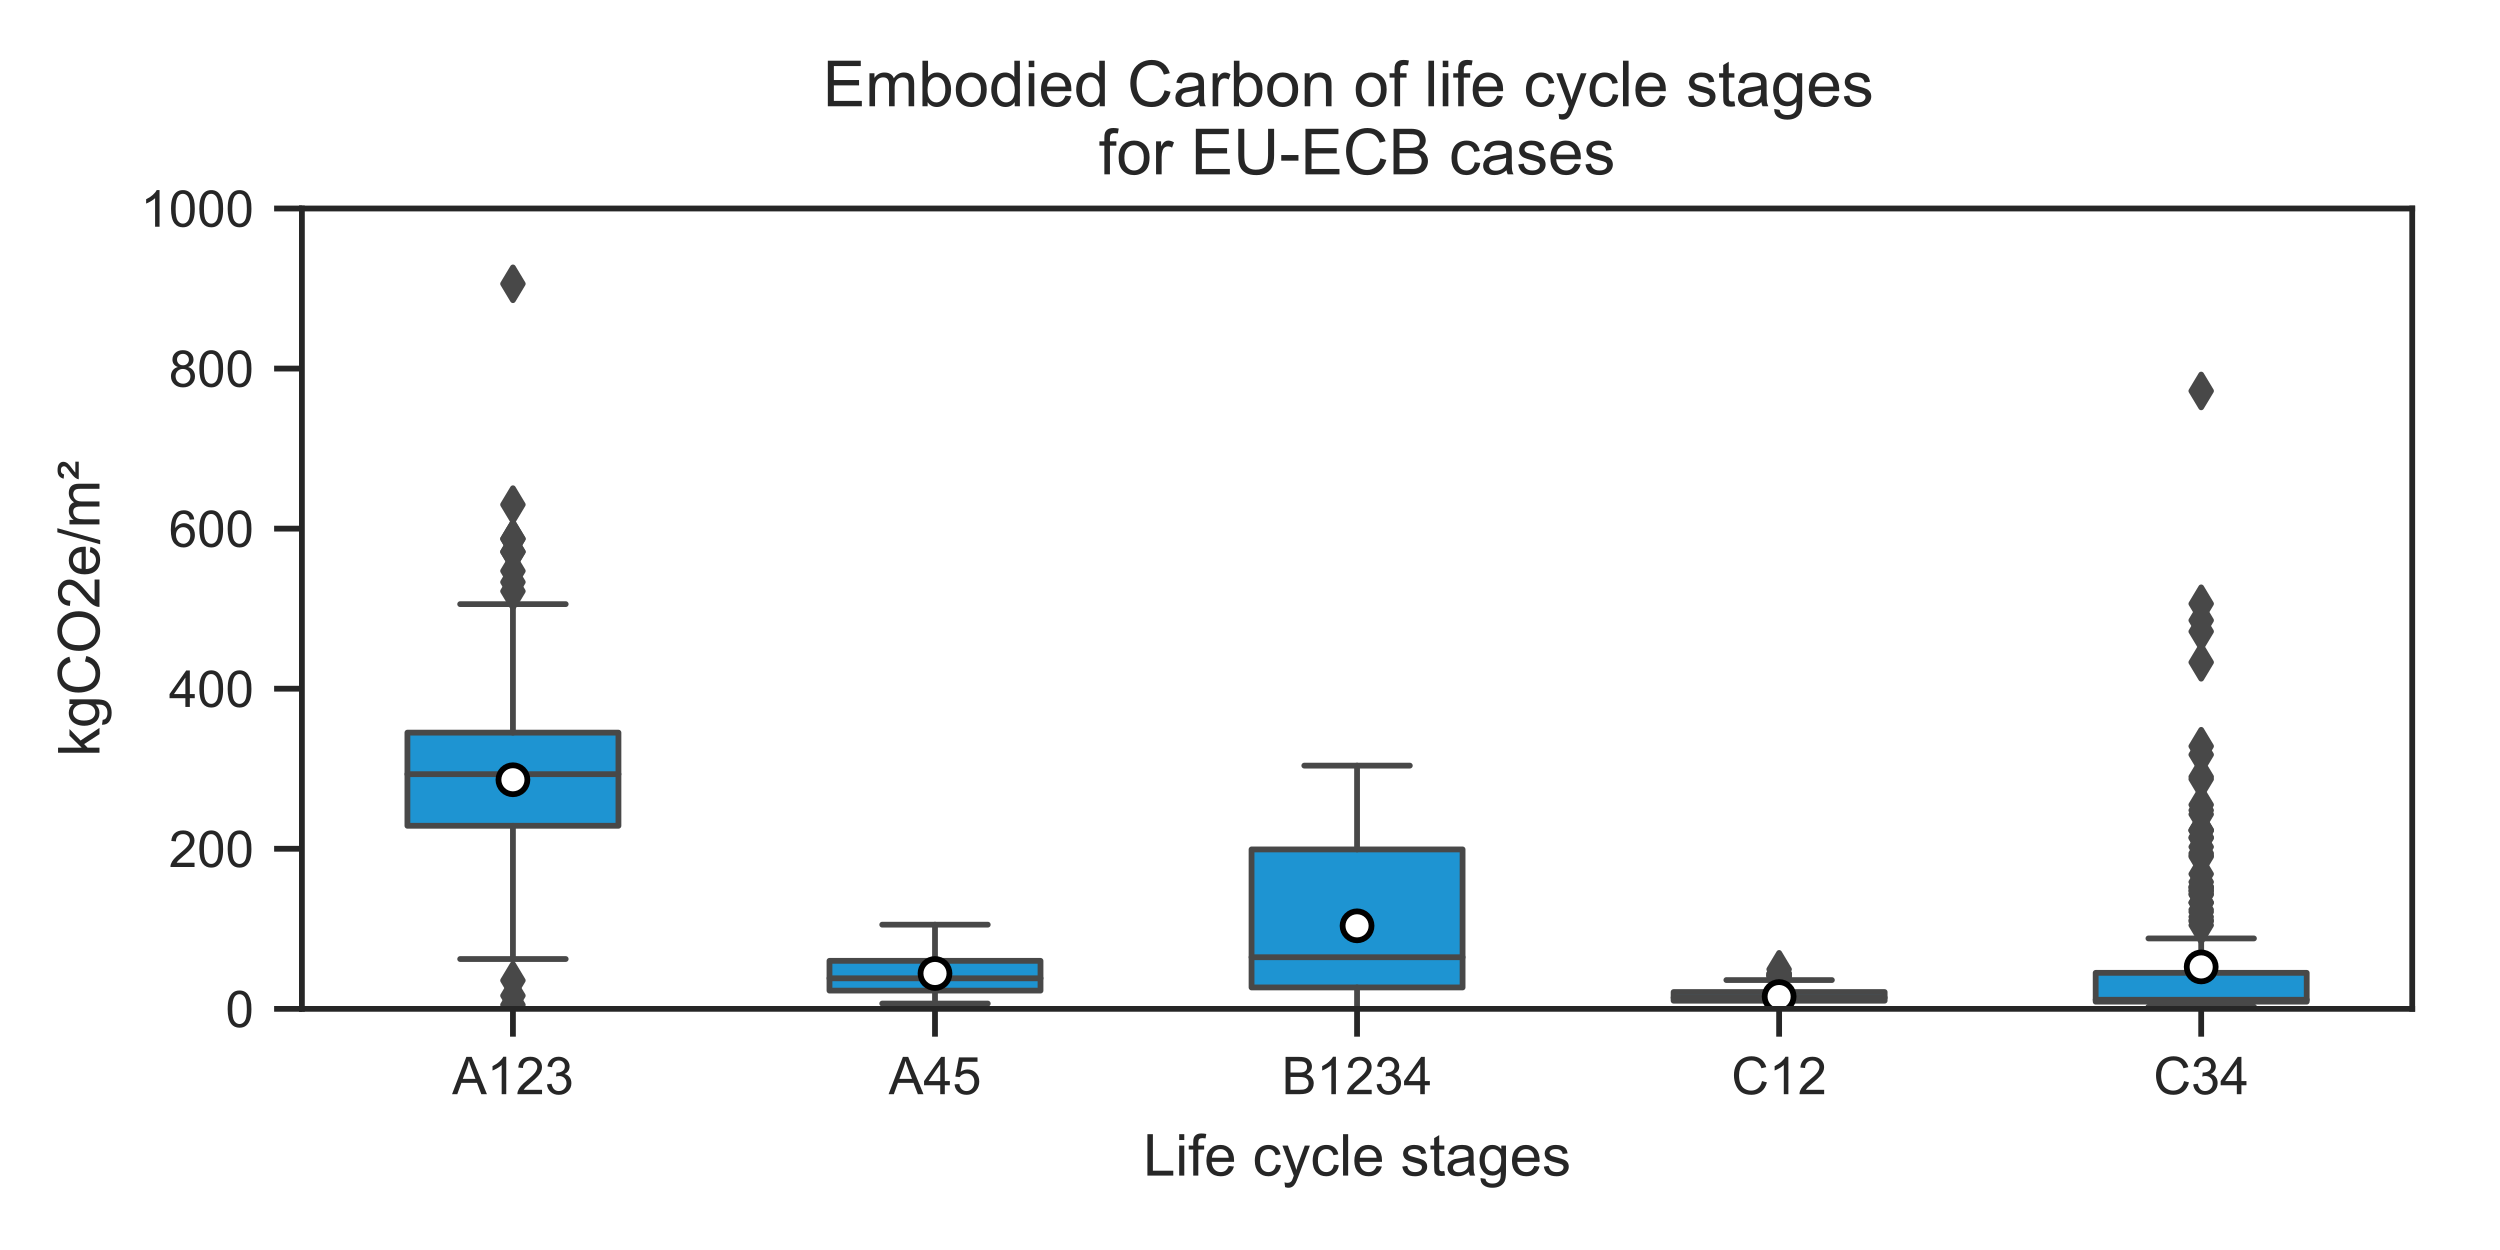 <?xml version="1.0" encoding="utf-8" standalone="no"?>
<!DOCTYPE svg PUBLIC "-//W3C//DTD SVG 1.1//EN"
  "http://www.w3.org/Graphics/SVG/1.1/DTD/svg11.dtd">
<!-- Created with matplotlib (http://matplotlib.org/) -->
<svg height="216pt" version="1.1" viewBox="0 0 432 216" width="432pt" xmlns="http://www.w3.org/2000/svg" xmlns:xlink="http://www.w3.org/1999/xlink">
 <defs>
  <style type="text/css">
*{stroke-linecap:butt;stroke-linejoin:round;}
  </style>
 </defs>
 <g id="figure_1">
  <g id="patch_1">
   <path d="M 0 216 
L 432 216 
L 432 0 
L 0 0 
z
" style="fill:#ffffff;"/>
  </g>
  <g id="axes_1">
   <g id="patch_2">
    <path d="M 52.168 174.332 
L 416.832 174.332 
L 416.832 36.024 
L 52.168 36.024 
z
" style="fill:#ffffff;"/>
   </g>
   <g id="matplotlib.axis_1">
    <g id="xtick_1">
     <g id="line2d_1">
      <defs>
       <path d="M 0 0 
L 0 4.8 
" id="m4df739c1d9" style="stroke:#262626;"/>
      </defs>
      <g>
       <use style="fill:#262626;stroke:#262626;" x="88.634" xlink:href="#m4df739c1d9" y="174.332"/>
      </g>
     </g>
     <g id="text_1">
      <!-- A123 -->
      <defs>
       <path d="M -0.141 0 
L 27.344 71.578 
L 37.547 71.578 
L 66.844 0 
L 56.062 0 
L 47.703 21.688 
L 17.781 21.688 
L 9.906 0 
z
M 20.516 29.391 
L 44.781 29.391 
L 37.312 49.219 
Q 33.891 58.25 32.234 64.062 
Q 30.859 57.172 28.375 50.391 
z
" id="ArialMT-41"/>
       <path d="M 37.25 0 
L 28.469 0 
L 28.469 56 
Q 25.297 52.984 20.141 49.953 
Q 14.984 46.922 10.891 45.406 
L 10.891 53.906 
Q 18.266 57.375 23.781 62.297 
Q 29.297 67.234 31.594 71.875 
L 37.25 71.875 
z
" id="ArialMT-31"/>
       <path d="M 50.344 8.453 
L 50.344 0 
L 3.031 0 
Q 2.938 3.172 4.047 6.109 
Q 5.859 10.938 9.828 15.625 
Q 13.812 20.312 21.344 26.469 
Q 33.016 36.031 37.109 41.625 
Q 41.219 47.219 41.219 52.203 
Q 41.219 57.422 37.469 61 
Q 33.734 64.594 27.734 64.594 
Q 21.391 64.594 17.578 60.781 
Q 13.766 56.984 13.719 50.25 
L 4.688 51.172 
Q 5.609 61.281 11.656 66.578 
Q 17.719 71.875 27.938 71.875 
Q 38.234 71.875 44.234 66.156 
Q 50.25 60.453 50.25 52 
Q 50.25 47.703 48.484 43.547 
Q 46.734 39.406 42.656 34.812 
Q 38.578 30.219 29.109 22.219 
Q 21.188 15.578 18.938 13.203 
Q 16.703 10.844 15.234 8.453 
z
" id="ArialMT-32"/>
       <path d="M 4.203 18.891 
L 12.984 20.062 
Q 14.5 12.594 18.141 9.297 
Q 21.781 6 27 6 
Q 33.203 6 37.469 10.297 
Q 41.75 14.594 41.75 20.953 
Q 41.75 27 37.797 30.922 
Q 33.844 34.859 27.734 34.859 
Q 25.25 34.859 21.531 33.891 
L 22.516 41.609 
Q 23.391 41.5 23.922 41.5 
Q 29.547 41.5 34.031 44.422 
Q 38.531 47.359 38.531 53.469 
Q 38.531 58.297 35.25 61.469 
Q 31.984 64.656 26.812 64.656 
Q 21.688 64.656 18.266 61.422 
Q 14.844 58.203 13.875 51.766 
L 5.078 53.328 
Q 6.688 62.156 12.391 67.016 
Q 18.109 71.875 26.609 71.875 
Q 32.469 71.875 37.391 69.359 
Q 42.328 66.844 44.938 62.5 
Q 47.562 58.156 47.562 53.266 
Q 47.562 48.641 45.062 44.828 
Q 42.578 41.016 37.703 38.766 
Q 44.047 37.312 47.562 32.688 
Q 51.078 28.078 51.078 21.141 
Q 51.078 11.766 44.234 5.25 
Q 37.406 -1.266 26.953 -1.266 
Q 17.531 -1.266 11.297 4.344 
Q 5.078 9.969 4.203 18.891 
z
" id="ArialMT-33"/>
      </defs>
      <g style="fill:#262626;" transform="translate(78.125 189.074)scale(0.09 -0.09)">
       <use xlink:href="#ArialMT-41"/>
       <use x="66.699" xlink:href="#ArialMT-31"/>
       <use x="122.314" xlink:href="#ArialMT-32"/>
       <use x="177.93" xlink:href="#ArialMT-33"/>
      </g>
     </g>
    </g>
    <g id="xtick_2">
     <g id="line2d_2">
      <g>
       <use style="fill:#262626;stroke:#262626;" x="161.567" xlink:href="#m4df739c1d9" y="174.332"/>
      </g>
     </g>
     <g id="text_2">
      <!-- A45 -->
      <defs>
       <path d="M 32.328 0 
L 32.328 17.141 
L 1.266 17.141 
L 1.266 25.203 
L 33.938 71.578 
L 41.109 71.578 
L 41.109 25.203 
L 50.781 25.203 
L 50.781 17.141 
L 41.109 17.141 
L 41.109 0 
z
M 32.328 25.203 
L 32.328 57.469 
L 9.906 25.203 
z
" id="ArialMT-34"/>
       <path d="M 4.156 18.75 
L 13.375 19.531 
Q 14.406 12.797 18.141 9.391 
Q 21.875 6 27.156 6 
Q 33.5 6 37.891 10.781 
Q 42.281 15.578 42.281 23.484 
Q 42.281 31 38.062 35.344 
Q 33.844 39.703 27 39.703 
Q 22.75 39.703 19.328 37.766 
Q 15.922 35.844 13.969 32.766 
L 5.719 33.844 
L 12.641 70.609 
L 48.25 70.609 
L 48.25 62.203 
L 19.672 62.203 
L 15.828 42.969 
Q 22.266 47.469 29.344 47.469 
Q 38.719 47.469 45.156 40.969 
Q 51.609 34.469 51.609 24.266 
Q 51.609 14.547 45.953 7.469 
Q 39.062 -1.219 27.156 -1.219 
Q 17.391 -1.219 11.203 4.25 
Q 5.031 9.719 4.156 18.75 
z
" id="ArialMT-35"/>
      </defs>
      <g style="fill:#262626;" transform="translate(153.561 189.074)scale(0.09 -0.09)">
       <use xlink:href="#ArialMT-41"/>
       <use x="66.699" xlink:href="#ArialMT-34"/>
       <use x="122.314" xlink:href="#ArialMT-35"/>
      </g>
     </g>
    </g>
    <g id="xtick_3">
     <g id="line2d_3">
      <g>
       <use style="fill:#262626;stroke:#262626;" x="234.5" xlink:href="#m4df739c1d9" y="174.332"/>
      </g>
     </g>
     <g id="text_3">
      <!-- B1234 -->
      <defs>
       <path d="M 7.328 0 
L 7.328 71.578 
L 34.188 71.578 
Q 42.391 71.578 47.344 69.406 
Q 52.297 67.234 55.094 62.719 
Q 57.906 58.203 57.906 53.266 
Q 57.906 48.688 55.422 44.625 
Q 52.938 40.578 47.906 38.094 
Q 54.391 36.188 57.875 31.594 
Q 61.375 27 61.375 20.75 
Q 61.375 15.719 59.25 11.391 
Q 57.125 7.078 54 4.734 
Q 50.875 2.391 46.156 1.188 
Q 41.453 0 34.625 0 
z
M 16.797 41.5 
L 32.281 41.5 
Q 38.578 41.5 41.312 42.328 
Q 44.922 43.406 46.75 45.891 
Q 48.578 48.391 48.578 52.156 
Q 48.578 55.719 46.875 58.422 
Q 45.172 61.141 41.984 62.141 
Q 38.812 63.141 31.109 63.141 
L 16.797 63.141 
z
M 16.797 8.453 
L 34.625 8.453 
Q 39.203 8.453 41.062 8.797 
Q 44.344 9.375 46.531 10.734 
Q 48.734 12.109 50.141 14.719 
Q 51.562 17.328 51.562 20.75 
Q 51.562 24.75 49.516 27.703 
Q 47.469 30.672 43.828 31.859 
Q 40.188 33.062 33.344 33.062 
L 16.797 33.062 
z
" id="ArialMT-42"/>
      </defs>
      <g style="fill:#262626;" transform="translate(221.489 189.074)scale(0.09 -0.09)">
       <use xlink:href="#ArialMT-42"/>
       <use x="66.699" xlink:href="#ArialMT-31"/>
       <use x="122.314" xlink:href="#ArialMT-32"/>
       <use x="177.93" xlink:href="#ArialMT-33"/>
       <use x="233.545" xlink:href="#ArialMT-34"/>
      </g>
     </g>
    </g>
    <g id="xtick_4">
     <g id="line2d_4">
      <g>
       <use style="fill:#262626;stroke:#262626;" x="307.433" xlink:href="#m4df739c1d9" y="174.332"/>
      </g>
     </g>
     <g id="text_4">
      <!-- C12 -->
      <defs>
       <path d="M 58.797 25.094 
L 68.266 22.703 
Q 65.281 11.031 57.547 4.906 
Q 49.812 -1.219 38.625 -1.219 
Q 27.047 -1.219 19.797 3.484 
Q 12.547 8.203 8.766 17.141 
Q 4.984 26.078 4.984 36.328 
Q 4.984 47.516 9.25 55.828 
Q 13.531 64.156 21.406 68.469 
Q 29.297 72.797 38.766 72.797 
Q 49.516 72.797 56.828 67.328 
Q 64.156 61.859 67.047 51.953 
L 57.719 49.75 
Q 55.219 57.562 50.484 61.125 
Q 45.75 64.703 38.578 64.703 
Q 30.328 64.703 24.781 60.734 
Q 19.234 56.781 16.984 50.109 
Q 14.75 43.453 14.75 36.375 
Q 14.75 27.25 17.406 20.438 
Q 20.062 13.625 25.672 10.25 
Q 31.297 6.891 37.844 6.891 
Q 45.797 6.891 51.312 11.469 
Q 56.844 16.062 58.797 25.094 
z
" id="ArialMT-43"/>
      </defs>
      <g style="fill:#262626;" transform="translate(299.178 189.074)scale(0.09 -0.09)">
       <use xlink:href="#ArialMT-43"/>
       <use x="72.217" xlink:href="#ArialMT-31"/>
       <use x="127.832" xlink:href="#ArialMT-32"/>
      </g>
     </g>
    </g>
    <g id="xtick_5">
     <g id="line2d_5">
      <g>
       <use style="fill:#262626;stroke:#262626;" x="380.366" xlink:href="#m4df739c1d9" y="174.332"/>
      </g>
     </g>
     <g id="text_5">
      <!-- C34 -->
      <g style="fill:#262626;" transform="translate(372.111 189.074)scale(0.09 -0.09)">
       <use xlink:href="#ArialMT-43"/>
       <use x="72.217" xlink:href="#ArialMT-33"/>
       <use x="127.832" xlink:href="#ArialMT-34"/>
      </g>
     </g>
    </g>
    <g id="text_6">
     <!-- Life cycle stages -->
     <defs>
      <path d="M 7.328 0 
L 7.328 71.578 
L 16.797 71.578 
L 16.797 8.453 
L 52.047 8.453 
L 52.047 0 
z
" id="ArialMT-4c"/>
      <path d="M 6.641 61.469 
L 6.641 71.578 
L 15.438 71.578 
L 15.438 61.469 
z
M 6.641 0 
L 6.641 51.859 
L 15.438 51.859 
L 15.438 0 
z
" id="ArialMT-69"/>
      <path d="M 8.688 0 
L 8.688 45.016 
L 0.922 45.016 
L 0.922 51.859 
L 8.688 51.859 
L 8.688 57.375 
Q 8.688 62.594 9.625 65.141 
Q 10.891 68.562 14.078 70.672 
Q 17.281 72.797 23.047 72.797 
Q 26.766 72.797 31.25 71.922 
L 29.938 64.266 
Q 27.203 64.75 24.75 64.75 
Q 20.75 64.75 19.094 63.031 
Q 17.438 61.328 17.438 56.641 
L 17.438 51.859 
L 27.547 51.859 
L 27.547 45.016 
L 17.438 45.016 
L 17.438 0 
z
" id="ArialMT-66"/>
      <path d="M 42.094 16.703 
L 51.172 15.578 
Q 49.031 7.625 43.219 3.219 
Q 37.406 -1.172 28.375 -1.172 
Q 17 -1.172 10.328 5.828 
Q 3.656 12.844 3.656 25.484 
Q 3.656 38.578 10.391 45.797 
Q 17.141 53.031 27.875 53.031 
Q 38.281 53.031 44.875 45.953 
Q 51.469 38.875 51.469 26.031 
Q 51.469 25.25 51.422 23.688 
L 12.75 23.688 
Q 13.234 15.141 17.578 10.594 
Q 21.922 6.062 28.422 6.062 
Q 33.25 6.062 36.672 8.594 
Q 40.094 11.141 42.094 16.703 
z
M 13.234 30.906 
L 42.188 30.906 
Q 41.609 37.453 38.875 40.719 
Q 34.672 45.797 27.984 45.797 
Q 21.922 45.797 17.797 41.75 
Q 13.672 37.703 13.234 30.906 
z
" id="ArialMT-65"/>
      <path id="ArialMT-20"/>
      <path d="M 40.438 19 
L 49.078 17.875 
Q 47.656 8.938 41.812 3.875 
Q 35.984 -1.172 27.484 -1.172 
Q 16.844 -1.172 10.375 5.781 
Q 3.906 12.75 3.906 25.734 
Q 3.906 34.125 6.688 40.422 
Q 9.469 46.734 15.156 49.875 
Q 20.844 53.031 27.547 53.031 
Q 35.984 53.031 41.359 48.75 
Q 46.734 44.484 48.25 36.625 
L 39.703 35.297 
Q 38.484 40.531 35.375 43.156 
Q 32.281 45.797 27.875 45.797 
Q 21.234 45.797 17.078 41.031 
Q 12.938 36.281 12.938 25.984 
Q 12.938 15.531 16.938 10.797 
Q 20.953 6.062 27.391 6.062 
Q 32.562 6.062 36.031 9.234 
Q 39.5 12.406 40.438 19 
z
" id="ArialMT-63"/>
      <path d="M 6.203 -19.969 
L 5.219 -11.719 
Q 8.109 -12.5 10.25 -12.5 
Q 13.188 -12.5 14.938 -11.516 
Q 16.703 -10.547 17.828 -8.797 
Q 18.656 -7.469 20.516 -2.25 
Q 20.75 -1.516 21.297 -0.094 
L 1.609 51.859 
L 11.078 51.859 
L 21.875 21.828 
Q 23.969 16.109 25.641 9.812 
Q 27.156 15.875 29.25 21.625 
L 40.328 51.859 
L 49.125 51.859 
L 29.391 -0.875 
Q 26.219 -9.422 24.469 -12.641 
Q 22.125 -17 19.094 -19.016 
Q 16.062 -21.047 11.859 -21.047 
Q 9.328 -21.047 6.203 -19.969 
z
" id="ArialMT-79"/>
      <path d="M 6.391 0 
L 6.391 71.578 
L 15.188 71.578 
L 15.188 0 
z
" id="ArialMT-6c"/>
      <path d="M 3.078 15.484 
L 11.766 16.844 
Q 12.5 11.625 15.844 8.844 
Q 19.188 6.062 25.203 6.062 
Q 31.25 6.062 34.172 8.516 
Q 37.109 10.984 37.109 14.312 
Q 37.109 17.281 34.516 19 
Q 32.719 20.172 25.531 21.969 
Q 15.875 24.422 12.141 26.203 
Q 8.406 27.984 6.469 31.125 
Q 4.547 34.281 4.547 38.094 
Q 4.547 41.547 6.125 44.5 
Q 7.719 47.469 10.453 49.422 
Q 12.5 50.922 16.031 51.969 
Q 19.578 53.031 23.641 53.031 
Q 29.734 53.031 34.344 51.266 
Q 38.969 49.516 41.156 46.5 
Q 43.359 43.5 44.188 38.484 
L 35.594 37.312 
Q 35.016 41.312 32.203 43.547 
Q 29.391 45.797 24.266 45.797 
Q 18.219 45.797 15.625 43.797 
Q 13.031 41.797 13.031 39.109 
Q 13.031 37.406 14.109 36.031 
Q 15.188 34.625 17.484 33.688 
Q 18.797 33.203 25.25 31.453 
Q 34.578 28.953 38.25 27.359 
Q 41.938 25.781 44.031 22.75 
Q 46.141 19.734 46.141 15.234 
Q 46.141 10.844 43.578 6.953 
Q 41.016 3.078 36.172 0.953 
Q 31.344 -1.172 25.25 -1.172 
Q 15.141 -1.172 9.844 3.031 
Q 4.547 7.234 3.078 15.484 
z
" id="ArialMT-73"/>
      <path d="M 25.781 7.859 
L 27.047 0.094 
Q 23.344 -0.688 20.406 -0.688 
Q 15.625 -0.688 12.984 0.828 
Q 10.359 2.344 9.281 4.812 
Q 8.203 7.281 8.203 15.188 
L 8.203 45.016 
L 1.766 45.016 
L 1.766 51.859 
L 8.203 51.859 
L 8.203 64.703 
L 16.938 69.969 
L 16.938 51.859 
L 25.781 51.859 
L 25.781 45.016 
L 16.938 45.016 
L 16.938 14.703 
Q 16.938 10.938 17.406 9.859 
Q 17.875 8.797 18.922 8.156 
Q 19.969 7.516 21.922 7.516 
Q 23.391 7.516 25.781 7.859 
z
" id="ArialMT-74"/>
      <path d="M 40.438 6.391 
Q 35.547 2.25 31.031 0.531 
Q 26.516 -1.172 21.344 -1.172 
Q 12.797 -1.172 8.203 3 
Q 3.609 7.172 3.609 13.672 
Q 3.609 17.484 5.344 20.625 
Q 7.078 23.781 9.891 25.688 
Q 12.703 27.594 16.219 28.562 
Q 18.797 29.25 24.031 29.891 
Q 34.672 31.156 39.703 32.906 
Q 39.75 34.719 39.75 35.203 
Q 39.75 40.578 37.25 42.781 
Q 33.891 45.75 27.25 45.75 
Q 21.047 45.75 18.094 43.578 
Q 15.141 41.406 13.719 35.891 
L 5.125 37.062 
Q 6.297 42.578 8.984 45.969 
Q 11.672 49.359 16.75 51.188 
Q 21.828 53.031 28.516 53.031 
Q 35.156 53.031 39.297 51.469 
Q 43.453 49.906 45.406 47.531 
Q 47.359 45.172 48.141 41.547 
Q 48.578 39.312 48.578 33.453 
L 48.578 21.734 
Q 48.578 9.469 49.141 6.219 
Q 49.703 2.984 51.375 0 
L 42.188 0 
Q 40.828 2.734 40.438 6.391 
z
M 39.703 26.031 
Q 34.906 24.078 25.344 22.703 
Q 19.922 21.922 17.672 20.938 
Q 15.438 19.969 14.203 18.094 
Q 12.984 16.219 12.984 13.922 
Q 12.984 10.406 15.641 8.062 
Q 18.312 5.719 23.438 5.719 
Q 28.516 5.719 32.469 7.938 
Q 36.422 10.156 38.281 14.016 
Q 39.703 17 39.703 22.797 
z
" id="ArialMT-61"/>
      <path d="M 4.984 -4.297 
L 13.531 -5.562 
Q 14.062 -9.516 16.5 -11.328 
Q 19.781 -13.766 25.438 -13.766 
Q 31.547 -13.766 34.859 -11.328 
Q 38.188 -8.891 39.359 -4.5 
Q 40.047 -1.812 39.984 6.781 
Q 34.234 0 25.641 0 
Q 14.938 0 9.078 7.719 
Q 3.219 15.438 3.219 26.219 
Q 3.219 33.641 5.906 39.906 
Q 8.594 46.188 13.688 49.609 
Q 18.797 53.031 25.688 53.031 
Q 34.859 53.031 40.828 45.609 
L 40.828 51.859 
L 48.922 51.859 
L 48.922 7.031 
Q 48.922 -5.078 46.453 -10.125 
Q 44 -15.188 38.641 -18.109 
Q 33.297 -21.047 25.484 -21.047 
Q 16.219 -21.047 10.5 -16.875 
Q 4.781 -12.703 4.984 -4.297 
z
M 12.25 26.859 
Q 12.25 16.656 16.297 11.969 
Q 20.359 7.281 26.469 7.281 
Q 32.516 7.281 36.609 11.938 
Q 40.719 16.609 40.719 26.562 
Q 40.719 36.078 36.5 40.906 
Q 32.281 45.75 26.312 45.75 
Q 20.453 45.75 16.344 40.984 
Q 12.25 36.234 12.25 26.859 
z
" id="ArialMT-67"/>
     </defs>
     <g style="fill:#262626;" transform="translate(197.539 203.142)scale(0.1 -0.1)">
      <use xlink:href="#ArialMT-4c"/>
      <use x="55.615" xlink:href="#ArialMT-69"/>
      <use x="77.832" xlink:href="#ArialMT-66"/>
      <use x="105.615" xlink:href="#ArialMT-65"/>
      <use x="161.23" xlink:href="#ArialMT-20"/>
      <use x="189.014" xlink:href="#ArialMT-63"/>
      <use x="239.014" xlink:href="#ArialMT-79"/>
      <use x="289.014" xlink:href="#ArialMT-63"/>
      <use x="339.014" xlink:href="#ArialMT-6c"/>
      <use x="361.23" xlink:href="#ArialMT-65"/>
      <use x="416.846" xlink:href="#ArialMT-20"/>
      <use x="444.629" xlink:href="#ArialMT-73"/>
      <use x="494.629" xlink:href="#ArialMT-74"/>
      <use x="522.412" xlink:href="#ArialMT-61"/>
      <use x="578.027" xlink:href="#ArialMT-67"/>
      <use x="633.643" xlink:href="#ArialMT-65"/>
      <use x="689.258" xlink:href="#ArialMT-73"/>
     </g>
    </g>
   </g>
   <g id="matplotlib.axis_2">
    <g id="ytick_1">
     <g id="line2d_6">
      <defs>
       <path d="M 0 0 
L -4.8 0 
" id="m52c2266be5" style="stroke:#262626;"/>
      </defs>
      <g>
       <use style="fill:#262626;stroke:#262626;" x="52.168" xlink:href="#m52c2266be5" y="174.332"/>
      </g>
     </g>
     <g id="text_7">
      <!-- 0 -->
      <defs>
       <path d="M 4.156 35.297 
Q 4.156 48 6.766 55.734 
Q 9.375 63.484 14.516 67.672 
Q 19.672 71.875 27.484 71.875 
Q 33.25 71.875 37.594 69.547 
Q 41.938 67.234 44.766 62.859 
Q 47.609 58.5 49.219 52.219 
Q 50.828 45.953 50.828 35.297 
Q 50.828 22.703 48.234 14.969 
Q 45.656 7.234 40.5 3 
Q 35.359 -1.219 27.484 -1.219 
Q 17.141 -1.219 11.234 6.203 
Q 4.156 15.141 4.156 35.297 
z
M 13.188 35.297 
Q 13.188 17.672 17.312 11.828 
Q 21.438 6 27.484 6 
Q 33.547 6 37.672 11.859 
Q 41.797 17.719 41.797 35.297 
Q 41.797 52.984 37.672 58.781 
Q 33.547 64.594 27.391 64.594 
Q 21.344 64.594 17.719 59.469 
Q 13.188 52.938 13.188 35.297 
z
" id="ArialMT-30"/>
      </defs>
      <g style="fill:#262626;" transform="translate(38.974 177.481)scale(0.088 -0.088)">
       <use xlink:href="#ArialMT-30"/>
      </g>
     </g>
    </g>
    <g id="ytick_2">
     <g id="line2d_7">
      <g>
       <use style="fill:#262626;stroke:#262626;" x="52.168" xlink:href="#m52c2266be5" y="146.67"/>
      </g>
     </g>
     <g id="text_8">
      <!-- 200 -->
      <g style="fill:#262626;" transform="translate(29.187 149.82)scale(0.088 -0.088)">
       <use xlink:href="#ArialMT-32"/>
       <use x="55.615" xlink:href="#ArialMT-30"/>
       <use x="111.23" xlink:href="#ArialMT-30"/>
      </g>
     </g>
    </g>
    <g id="ytick_3">
     <g id="line2d_8">
      <g>
       <use style="fill:#262626;stroke:#262626;" x="52.168" xlink:href="#m52c2266be5" y="119.009"/>
      </g>
     </g>
     <g id="text_9">
      <!-- 400 -->
      <g style="fill:#262626;" transform="translate(29.187 122.158)scale(0.088 -0.088)">
       <use xlink:href="#ArialMT-34"/>
       <use x="55.615" xlink:href="#ArialMT-30"/>
       <use x="111.23" xlink:href="#ArialMT-30"/>
      </g>
     </g>
    </g>
    <g id="ytick_4">
     <g id="line2d_9">
      <g>
       <use style="fill:#262626;stroke:#262626;" x="52.168" xlink:href="#m52c2266be5" y="91.347"/>
      </g>
     </g>
     <g id="text_10">
      <!-- 600 -->
      <defs>
       <path d="M 49.75 54.047 
L 41.016 53.375 
Q 39.844 58.547 37.703 60.891 
Q 34.125 64.656 28.906 64.656 
Q 24.703 64.656 21.531 62.312 
Q 17.391 59.281 14.984 53.469 
Q 12.594 47.656 12.5 36.922 
Q 15.672 41.75 20.266 44.094 
Q 24.859 46.438 29.891 46.438 
Q 38.672 46.438 44.844 39.969 
Q 51.031 33.5 51.031 23.25 
Q 51.031 16.5 48.125 10.719 
Q 45.219 4.938 40.141 1.859 
Q 35.062 -1.219 28.609 -1.219 
Q 17.625 -1.219 10.688 6.859 
Q 3.766 14.938 3.766 33.5 
Q 3.766 54.25 11.422 63.672 
Q 18.109 71.875 29.438 71.875 
Q 37.891 71.875 43.281 67.141 
Q 48.688 62.406 49.75 54.047 
z
M 13.875 23.188 
Q 13.875 18.656 15.797 14.5 
Q 17.719 10.359 21.188 8.172 
Q 24.656 6 28.469 6 
Q 34.031 6 38.031 10.484 
Q 42.047 14.984 42.047 22.703 
Q 42.047 30.125 38.078 34.391 
Q 34.125 38.672 28.125 38.672 
Q 22.172 38.672 18.016 34.391 
Q 13.875 30.125 13.875 23.188 
z
" id="ArialMT-36"/>
      </defs>
      <g style="fill:#262626;" transform="translate(29.187 94.497)scale(0.088 -0.088)">
       <use xlink:href="#ArialMT-36"/>
       <use x="55.615" xlink:href="#ArialMT-30"/>
       <use x="111.23" xlink:href="#ArialMT-30"/>
      </g>
     </g>
    </g>
    <g id="ytick_5">
     <g id="line2d_10">
      <g>
       <use style="fill:#262626;stroke:#262626;" x="52.168" xlink:href="#m52c2266be5" y="63.686"/>
      </g>
     </g>
     <g id="text_11">
      <!-- 800 -->
      <defs>
       <path d="M 17.672 38.812 
Q 12.203 40.828 9.562 44.531 
Q 6.938 48.25 6.938 53.422 
Q 6.938 61.234 12.547 66.547 
Q 18.172 71.875 27.484 71.875 
Q 36.859 71.875 42.578 66.422 
Q 48.297 60.984 48.297 53.172 
Q 48.297 48.188 45.672 44.5 
Q 43.062 40.828 37.75 38.812 
Q 44.344 36.672 47.781 31.875 
Q 51.219 27.094 51.219 20.453 
Q 51.219 11.281 44.719 5.031 
Q 38.234 -1.219 27.641 -1.219 
Q 17.047 -1.219 10.547 5.047 
Q 4.047 11.328 4.047 20.703 
Q 4.047 27.688 7.594 32.391 
Q 11.141 37.109 17.672 38.812 
z
M 15.922 53.719 
Q 15.922 48.641 19.188 45.406 
Q 22.469 42.188 27.688 42.188 
Q 32.766 42.188 36.016 45.375 
Q 39.266 48.578 39.266 53.219 
Q 39.266 58.062 35.906 61.359 
Q 32.562 64.656 27.594 64.656 
Q 22.562 64.656 19.234 61.422 
Q 15.922 58.203 15.922 53.719 
z
M 13.094 20.656 
Q 13.094 16.891 14.875 13.375 
Q 16.656 9.859 20.172 7.922 
Q 23.688 6 27.734 6 
Q 34.031 6 38.125 10.047 
Q 42.234 14.109 42.234 20.359 
Q 42.234 26.703 38.016 30.859 
Q 33.797 35.016 27.438 35.016 
Q 21.234 35.016 17.156 30.906 
Q 13.094 26.812 13.094 20.656 
z
" id="ArialMT-38"/>
      </defs>
      <g style="fill:#262626;" transform="translate(29.187 66.835)scale(0.088 -0.088)">
       <use xlink:href="#ArialMT-38"/>
       <use x="55.615" xlink:href="#ArialMT-30"/>
       <use x="111.23" xlink:href="#ArialMT-30"/>
      </g>
     </g>
    </g>
    <g id="ytick_6">
     <g id="line2d_11">
      <g>
       <use style="fill:#262626;stroke:#262626;" x="52.168" xlink:href="#m52c2266be5" y="36.024"/>
      </g>
     </g>
     <g id="text_12">
      <!-- 1000 -->
      <g style="fill:#262626;" transform="translate(24.294 39.174)scale(0.088 -0.088)">
       <use xlink:href="#ArialMT-31"/>
       <use x="55.615" xlink:href="#ArialMT-30"/>
       <use x="111.23" xlink:href="#ArialMT-30"/>
       <use x="166.846" xlink:href="#ArialMT-30"/>
      </g>
     </g>
    </g>
    <g id="text_13">
     <!-- kgCO2e/m² -->
     <defs>
      <path d="M 6.641 0 
L 6.641 71.578 
L 15.438 71.578 
L 15.438 30.766 
L 36.234 51.859 
L 47.609 51.859 
L 27.781 32.625 
L 49.609 0 
L 38.766 0 
L 21.625 26.516 
L 15.438 20.562 
L 15.438 0 
z
" id="ArialMT-6b"/>
      <path d="M 4.828 34.859 
Q 4.828 52.688 14.391 62.766 
Q 23.969 72.859 39.109 72.859 
Q 49.031 72.859 56.984 68.109 
Q 64.938 63.375 69.109 54.906 
Q 73.297 46.438 73.297 35.688 
Q 73.297 24.812 68.891 16.219 
Q 64.5 7.625 56.438 3.203 
Q 48.391 -1.219 39.062 -1.219 
Q 28.953 -1.219 20.984 3.656 
Q 13.031 8.547 8.922 16.984 
Q 4.828 25.438 4.828 34.859 
z
M 14.594 34.719 
Q 14.594 21.781 21.547 14.328 
Q 28.516 6.891 39.016 6.891 
Q 49.703 6.891 56.609 14.406 
Q 63.531 21.922 63.531 35.75 
Q 63.531 44.484 60.578 51 
Q 57.625 57.516 51.922 61.109 
Q 46.234 64.703 39.156 64.703 
Q 29.109 64.703 21.844 57.781 
Q 14.594 50.875 14.594 34.719 
z
" id="ArialMT-4f"/>
      <path d="M 0 -1.219 
L 20.75 72.797 
L 27.781 72.797 
L 7.078 -1.219 
z
" id="ArialMT-2f"/>
      <path d="M 6.594 0 
L 6.594 51.859 
L 14.453 51.859 
L 14.453 44.578 
Q 16.891 48.391 20.938 50.703 
Q 25 53.031 30.172 53.031 
Q 35.938 53.031 39.625 50.641 
Q 43.312 48.25 44.828 43.953 
Q 50.984 53.031 60.844 53.031 
Q 68.562 53.031 72.703 48.75 
Q 76.859 44.484 76.859 35.594 
L 76.859 0 
L 68.109 0 
L 68.109 32.672 
Q 68.109 37.938 67.25 40.25 
Q 66.406 42.578 64.156 43.984 
Q 61.922 45.406 58.891 45.406 
Q 53.422 45.406 49.797 41.766 
Q 46.188 38.141 46.188 30.125 
L 46.188 0 
L 37.406 0 
L 37.406 33.688 
Q 37.406 39.547 35.25 42.469 
Q 33.109 45.406 28.219 45.406 
Q 24.516 45.406 21.359 43.453 
Q 18.219 41.5 16.797 37.734 
Q 15.375 33.984 15.375 26.906 
L 15.375 0 
z
" id="ArialMT-6d"/>
      <path d="M 1.219 35.797 
Q 1.516 38.578 3.516 41.359 
Q 6.594 45.562 13.625 50.656 
Q 20.656 55.766 21.969 57.234 
Q 23.781 59.234 23.781 61.328 
Q 23.781 63.672 22.062 65.188 
Q 20.359 66.703 17.047 66.703 
Q 13.812 66.703 12.219 65.547 
Q 10.641 64.406 9.625 61.141 
L 2.25 61.922 
Q 3.656 67.328 7.141 69.891 
Q 10.641 72.469 17.188 72.469 
Q 24.562 72.469 28 69.578 
Q 31.453 66.703 31.453 62.547 
Q 31.453 58.453 28.562 54.781 
Q 26.375 52.047 18.562 46.438 
Q 14.5 43.453 12.797 41.703 
L 31.641 41.703 
L 31.641 35.797 
z
" id="ArialMT-b2"/>
     </defs>
     <g style="fill:#262626;" transform="translate(17.189 130.738)rotate(-90)scale(0.1 -0.1)">
      <use xlink:href="#ArialMT-6b"/>
      <use x="50" xlink:href="#ArialMT-67"/>
      <use x="105.615" xlink:href="#ArialMT-43"/>
      <use x="177.832" xlink:href="#ArialMT-4f"/>
      <use x="255.615" xlink:href="#ArialMT-32"/>
      <use x="311.23" xlink:href="#ArialMT-65"/>
      <use x="366.846" xlink:href="#ArialMT-2f"/>
      <use x="394.629" xlink:href="#ArialMT-6d"/>
      <use x="477.93" xlink:href="#ArialMT-b2"/>
     </g>
    </g>
   </g>
   <g id="patch_3">
    <path clip-path="url(#pd6eee186f0)" d="M 70.401 142.694 
L 106.868 142.694 
L 106.868 126.6 
L 70.401 126.6 
L 70.401 142.694 
z
" style="fill:#1e94d2;stroke:#484848;stroke-linejoin:miter;"/>
   </g>
   <g id="patch_4">
    <path clip-path="url(#pd6eee186f0)" d="M 143.334 171.176 
L 179.8 171.176 
L 179.8 166.034 
L 143.334 166.034 
L 143.334 171.176 
z
" style="fill:#1e94d2;stroke:#484848;stroke-linejoin:miter;"/>
   </g>
   <g id="patch_5">
    <path clip-path="url(#pd6eee186f0)" d="M 216.267 170.632 
L 252.733 170.632 
L 252.733 146.78 
L 216.267 146.78 
L 216.267 170.632 
z
" style="fill:#1e94d2;stroke:#484848;stroke-linejoin:miter;"/>
   </g>
   <g id="patch_6">
    <path clip-path="url(#pd6eee186f0)" d="M 289.2 172.918 
L 325.666 172.918 
L 325.666 171.428 
L 289.2 171.428 
L 289.2 172.918 
z
" style="fill:#1e94d2;stroke:#484848;stroke-linejoin:miter;"/>
   </g>
   <g id="patch_7">
    <path clip-path="url(#pd6eee186f0)" d="M 362.132 173.087 
L 398.599 173.087 
L 398.599 168.108 
L 362.132 168.108 
L 362.132 173.087 
z
" style="fill:#1e94d2;stroke:#484848;stroke-linejoin:miter;"/>
   </g>
   <g id="line2d_12">
    <path clip-path="url(#pd6eee186f0)" d="M 88.634 142.694 
L 88.634 165.72 
" style="fill:none;stroke:#484848;stroke-linecap:round;"/>
   </g>
   <g id="line2d_13">
    <path clip-path="url(#pd6eee186f0)" d="M 88.634 126.6 
L 88.634 104.394 
" style="fill:none;stroke:#484848;stroke-linecap:round;"/>
   </g>
   <g id="line2d_14">
    <path clip-path="url(#pd6eee186f0)" d="M 79.518 165.72 
L 97.751 165.72 
" style="fill:none;stroke:#484848;stroke-linecap:round;"/>
   </g>
   <g id="line2d_15">
    <path clip-path="url(#pd6eee186f0)" d="M 79.518 104.394 
L 97.751 104.394 
" style="fill:none;stroke:#484848;stroke-linecap:round;"/>
   </g>
   <g id="line2d_16">
    <defs>
     <path d="M 0 2.828 
L 1.697 0 
L 0 -2.828 
L -1.697 0 
z
" id="mb392e5b1bb" style="stroke:#484848;stroke-linejoin:miter;"/>
    </defs>
    <g clip-path="url(#pd6eee186f0)">
     <use style="fill:#484848;stroke:#484848;stroke-linejoin:miter;" x="88.634" xlink:href="#mb392e5b1bb" y="181.247"/>
     <use style="fill:#484848;stroke:#484848;stroke-linejoin:miter;" x="88.634" xlink:href="#mb392e5b1bb" y="204.898"/>
     <use style="fill:#484848;stroke:#484848;stroke-linejoin:miter;" x="88.634" xlink:href="#mb392e5b1bb" y="174.125"/>
     <use style="fill:#484848;stroke:#484848;stroke-linejoin:miter;" x="88.634" xlink:href="#mb392e5b1bb" y="169.422"/>
     <use style="fill:#484848;stroke:#484848;stroke-linejoin:miter;" x="88.634" xlink:href="#mb392e5b1bb" y="172.05"/>
     <use style="fill:#484848;stroke:#484848;stroke-linejoin:miter;" x="88.634" xlink:href="#mb392e5b1bb" y="182.285"/>
     <use style="fill:#484848;stroke:#484848;stroke-linejoin:miter;" x="88.634" xlink:href="#mb392e5b1bb" y="190.929"/>
     <use style="fill:#484848;stroke:#484848;stroke-linejoin:miter;" x="88.634" xlink:href="#mb392e5b1bb" y="195.078"/>
     <use style="fill:#484848;stroke:#484848;stroke-linejoin:miter;" x="88.634" xlink:href="#mb392e5b1bb" y="184.705"/>
     <use style="fill:#484848;stroke:#484848;stroke-linejoin:miter;" x="88.634" xlink:href="#mb392e5b1bb" y="173.64"/>
     <use style="fill:#484848;stroke:#484848;stroke-linejoin:miter;" x="88.634" xlink:href="#mb392e5b1bb" y="181.939"/>
     <use style="fill:#484848;stroke:#484848;stroke-linejoin:miter;" x="88.634" xlink:href="#mb392e5b1bb" y="229.655"/>
     <use style="fill:#484848;stroke:#484848;stroke-linejoin:miter;" x="88.634" xlink:href="#mb392e5b1bb" y="209.6"/>
     <use style="fill:#484848;stroke:#484848;stroke-linejoin:miter;" x="88.634" xlink:href="#mb392e5b1bb" y="100.586"/>
     <use style="fill:#484848;stroke:#484848;stroke-linejoin:miter;" x="88.634" xlink:href="#mb392e5b1bb" y="98.663"/>
     <use style="fill:#484848;stroke:#484848;stroke-linejoin:miter;" x="88.634" xlink:href="#mb392e5b1bb" y="102.164"/>
     <use style="fill:#484848;stroke:#484848;stroke-linejoin:miter;" x="88.634" xlink:href="#mb392e5b1bb" y="95.354"/>
     <use style="fill:#484848;stroke:#484848;stroke-linejoin:miter;" x="88.634" xlink:href="#mb392e5b1bb" y="93.114"/>
     <use style="fill:#484848;stroke:#484848;stroke-linejoin:miter;" x="88.634" xlink:href="#mb392e5b1bb" y="95.354"/>
     <use style="fill:#484848;stroke:#484848;stroke-linejoin:miter;" x="88.634" xlink:href="#mb392e5b1bb" y="93.114"/>
     <use style="fill:#484848;stroke:#484848;stroke-linejoin:miter;" x="88.634" xlink:href="#mb392e5b1bb" y="49.041"/>
     <use style="fill:#484848;stroke:#484848;stroke-linejoin:miter;" x="88.634" xlink:href="#mb392e5b1bb" y="87.198"/>
    </g>
   </g>
   <g id="line2d_17">
    <path clip-path="url(#pd6eee186f0)" d="M 161.567 171.176 
L 161.567 173.415 
" style="fill:none;stroke:#484848;stroke-linecap:round;"/>
   </g>
   <g id="line2d_18">
    <path clip-path="url(#pd6eee186f0)" d="M 161.567 166.034 
L 161.567 159.782 
" style="fill:none;stroke:#484848;stroke-linecap:round;"/>
   </g>
   <g id="line2d_19">
    <path clip-path="url(#pd6eee186f0)" d="M 152.451 173.415 
L 170.684 173.415 
" style="fill:none;stroke:#484848;stroke-linecap:round;"/>
   </g>
   <g id="line2d_20">
    <path clip-path="url(#pd6eee186f0)" d="M 152.451 159.782 
L 170.684 159.782 
" style="fill:none;stroke:#484848;stroke-linecap:round;"/>
   </g>
   <g id="line2d_21"/>
   <g id="line2d_22">
    <path clip-path="url(#pd6eee186f0)" d="M 234.5 170.632 
L 234.5 174.473 
" style="fill:none;stroke:#484848;stroke-linecap:round;"/>
   </g>
   <g id="line2d_23">
    <path clip-path="url(#pd6eee186f0)" d="M 234.5 146.78 
L 234.5 132.299 
" style="fill:none;stroke:#484848;stroke-linecap:round;"/>
   </g>
   <g id="line2d_24">
    <path clip-path="url(#pd6eee186f0)" d="M 225.383 174.473 
L 243.617 174.473 
" style="fill:none;stroke:#484848;stroke-linecap:round;"/>
   </g>
   <g id="line2d_25">
    <path clip-path="url(#pd6eee186f0)" d="M 225.383 132.299 
L 243.617 132.299 
" style="fill:none;stroke:#484848;stroke-linecap:round;"/>
   </g>
   <g id="line2d_26"/>
   <g id="line2d_27">
    <path clip-path="url(#pd6eee186f0)" d="M 307.433 172.918 
L 307.433 174.63 
" style="fill:none;stroke:#484848;stroke-linecap:round;"/>
   </g>
   <g id="line2d_28">
    <path clip-path="url(#pd6eee186f0)" d="M 307.433 171.428 
L 307.433 169.355 
" style="fill:none;stroke:#484848;stroke-linecap:round;"/>
   </g>
   <g id="line2d_29">
    <path clip-path="url(#pd6eee186f0)" d="M 298.316 174.63 
L 316.549 174.63 
" style="fill:none;stroke:#484848;stroke-linecap:round;"/>
   </g>
   <g id="line2d_30">
    <path clip-path="url(#pd6eee186f0)" d="M 298.316 169.355 
L 316.549 169.355 
" style="fill:none;stroke:#484848;stroke-linecap:round;"/>
   </g>
   <g id="line2d_31">
    <g clip-path="url(#pd6eee186f0)">
     <use style="fill:#484848;stroke:#484848;stroke-linejoin:miter;" x="307.433" xlink:href="#mb392e5b1bb" y="175.443"/>
     <use style="fill:#484848;stroke:#484848;stroke-linejoin:miter;" x="307.433" xlink:href="#mb392e5b1bb" y="183.039"/>
     <use style="fill:#484848;stroke:#484848;stroke-linejoin:miter;" x="307.433" xlink:href="#mb392e5b1bb" y="181.198"/>
     <use style="fill:#484848;stroke:#484848;stroke-linejoin:miter;" x="307.433" xlink:href="#mb392e5b1bb" y="168.615"/>
     <use style="fill:#484848;stroke:#484848;stroke-linejoin:miter;" x="307.433" xlink:href="#mb392e5b1bb" y="168.421"/>
     <use style="fill:#484848;stroke:#484848;stroke-linejoin:miter;" x="307.433" xlink:href="#mb392e5b1bb" y="168.161"/>
     <use style="fill:#484848;stroke:#484848;stroke-linejoin:miter;" x="307.433" xlink:href="#mb392e5b1bb" y="168.99"/>
     <use style="fill:#484848;stroke:#484848;stroke-linejoin:miter;" x="307.433" xlink:href="#mb392e5b1bb" y="168.635"/>
     <use style="fill:#484848;stroke:#484848;stroke-linejoin:miter;" x="307.433" xlink:href="#mb392e5b1bb" y="168.271"/>
     <use style="fill:#484848;stroke:#484848;stroke-linejoin:miter;" x="307.433" xlink:href="#mb392e5b1bb" y="168.61"/>
     <use style="fill:#484848;stroke:#484848;stroke-linejoin:miter;" x="307.433" xlink:href="#mb392e5b1bb" y="167.498"/>
    </g>
   </g>
   <g id="line2d_32">
    <path clip-path="url(#pd6eee186f0)" d="M 380.366 173.087 
L 380.366 173.969 
" style="fill:none;stroke:#484848;stroke-linecap:round;"/>
   </g>
   <g id="line2d_33">
    <path clip-path="url(#pd6eee186f0)" d="M 380.366 168.108 
L 380.366 162.161 
" style="fill:none;stroke:#484848;stroke-linecap:round;"/>
   </g>
   <g id="line2d_34">
    <path clip-path="url(#pd6eee186f0)" d="M 371.249 173.969 
L 389.482 173.969 
" style="fill:none;stroke:#484848;stroke-linecap:round;"/>
   </g>
   <g id="line2d_35">
    <path clip-path="url(#pd6eee186f0)" d="M 371.249 162.161 
L 389.482 162.161 
" style="fill:none;stroke:#484848;stroke-linecap:round;"/>
   </g>
   <g id="line2d_36">
    <g clip-path="url(#pd6eee186f0)">
     <use style="fill:#484848;stroke:#484848;stroke-linejoin:miter;" x="380.366" xlink:href="#mb392e5b1bb" y="184.705"/>
     <use style="fill:#484848;stroke:#484848;stroke-linejoin:miter;" x="380.366" xlink:href="#mb392e5b1bb" y="156.006"/>
     <use style="fill:#484848;stroke:#484848;stroke-linejoin:miter;" x="380.366" xlink:href="#mb392e5b1bb" y="134.223"/>
     <use style="fill:#484848;stroke:#484848;stroke-linejoin:miter;" x="380.366" xlink:href="#mb392e5b1bb" y="153.862"/>
     <use style="fill:#484848;stroke:#484848;stroke-linejoin:miter;" x="380.366" xlink:href="#mb392e5b1bb" y="152.41"/>
     <use style="fill:#484848;stroke:#484848;stroke-linejoin:miter;" x="380.366" xlink:href="#mb392e5b1bb" y="159.879"/>
     <use style="fill:#484848;stroke:#484848;stroke-linejoin:miter;" x="380.366" xlink:href="#mb392e5b1bb" y="114.445"/>
     <use style="fill:#484848;stroke:#484848;stroke-linejoin:miter;" x="380.366" xlink:href="#mb392e5b1bb" y="157.597"/>
     <use style="fill:#484848;stroke:#484848;stroke-linejoin:miter;" x="380.366" xlink:href="#mb392e5b1bb" y="157.182"/>
     <use style="fill:#484848;stroke:#484848;stroke-linejoin:miter;" x="380.366" xlink:href="#mb392e5b1bb" y="154.416"/>
     <use style="fill:#484848;stroke:#484848;stroke-linejoin:miter;" x="380.366" xlink:href="#mb392e5b1bb" y="139.064"/>
     <use style="fill:#484848;stroke:#484848;stroke-linejoin:miter;" x="380.366" xlink:href="#mb392e5b1bb" y="158.427"/>
     <use style="fill:#484848;stroke:#484848;stroke-linejoin:miter;" x="380.366" xlink:href="#mb392e5b1bb" y="143.559"/>
     <use style="fill:#484848;stroke:#484848;stroke-linejoin:miter;" x="380.366" xlink:href="#mb392e5b1bb" y="154.001"/>
     <use style="fill:#484848;stroke:#484848;stroke-linejoin:miter;" x="380.366" xlink:href="#mb392e5b1bb" y="158.98"/>
     <use style="fill:#484848;stroke:#484848;stroke-linejoin:miter;" x="380.366" xlink:href="#mb392e5b1bb" y="148.054"/>
     <use style="fill:#484848;stroke:#484848;stroke-linejoin:miter;" x="380.366" xlink:href="#mb392e5b1bb" y="154.623"/>
     <use style="fill:#484848;stroke:#484848;stroke-linejoin:miter;" x="380.366" xlink:href="#mb392e5b1bb" y="144.665"/>
     <use style="fill:#484848;stroke:#484848;stroke-linejoin:miter;" x="380.366" xlink:href="#mb392e5b1bb" y="134.638"/>
     <use style="fill:#484848;stroke:#484848;stroke-linejoin:miter;" x="380.366" xlink:href="#mb392e5b1bb" y="143.489"/>
     <use style="fill:#484848;stroke:#484848;stroke-linejoin:miter;" x="380.366" xlink:href="#mb392e5b1bb" y="151.027"/>
     <use style="fill:#484848;stroke:#484848;stroke-linejoin:miter;" x="380.366" xlink:href="#mb392e5b1bb" y="159.232"/>
     <use style="fill:#484848;stroke:#484848;stroke-linejoin:miter;" x="380.366" xlink:href="#mb392e5b1bb" y="107.196"/>
     <use style="fill:#484848;stroke:#484848;stroke-linejoin:miter;" x="380.366" xlink:href="#mb392e5b1bb" y="109.121"/>
     <use style="fill:#484848;stroke:#484848;stroke-linejoin:miter;" x="380.366" xlink:href="#mb392e5b1bb" y="130.408"/>
     <use style="fill:#484848;stroke:#484848;stroke-linejoin:miter;" x="380.366" xlink:href="#mb392e5b1bb" y="140.71"/>
     <use style="fill:#484848;stroke:#484848;stroke-linejoin:miter;" x="380.366" xlink:href="#mb392e5b1bb" y="153.497"/>
     <use style="fill:#484848;stroke:#484848;stroke-linejoin:miter;" x="380.366" xlink:href="#mb392e5b1bb" y="153.181"/>
     <use style="fill:#484848;stroke:#484848;stroke-linejoin:miter;" x="380.366" xlink:href="#mb392e5b1bb" y="144.836"/>
     <use style="fill:#484848;stroke:#484848;stroke-linejoin:miter;" x="380.366" xlink:href="#mb392e5b1bb" y="140.022"/>
     <use style="fill:#484848;stroke:#484848;stroke-linejoin:miter;" x="380.366" xlink:href="#mb392e5b1bb" y="146.343"/>
     <use style="fill:#484848;stroke:#484848;stroke-linejoin:miter;" x="380.366" xlink:href="#mb392e5b1bb" y="143.396"/>
     <use style="fill:#484848;stroke:#484848;stroke-linejoin:miter;" x="380.366" xlink:href="#mb392e5b1bb" y="147.435"/>
     <use style="fill:#484848;stroke:#484848;stroke-linejoin:miter;" x="380.366" xlink:href="#mb392e5b1bb" y="128.946"/>
     <use style="fill:#484848;stroke:#484848;stroke-linejoin:miter;" x="380.366" xlink:href="#mb392e5b1bb" y="147.792"/>
     <use style="fill:#484848;stroke:#484848;stroke-linejoin:miter;" x="380.366" xlink:href="#mb392e5b1bb" y="155.943"/>
     <use style="fill:#484848;stroke:#484848;stroke-linejoin:miter;" x="380.366" xlink:href="#mb392e5b1bb" y="67.557"/>
     <use style="fill:#484848;stroke:#484848;stroke-linejoin:miter;" x="380.366" xlink:href="#mb392e5b1bb" y="104.327"/>
     <use style="fill:#484848;stroke:#484848;stroke-linejoin:miter;" x="380.366" xlink:href="#mb392e5b1bb" y="153.318"/>
    </g>
   </g>
   <g id="line2d_37">
    <path clip-path="url(#pd6eee186f0)" d="M 70.401 133.773 
L 106.868 133.773 
" style="fill:none;stroke:#484848;stroke-linecap:round;"/>
   </g>
   <g id="line2d_38">
    <path clip-path="url(#pd6eee186f0)" d="M 88.634 134.741 
" style="fill:none;stroke:#55a868;stroke-dasharray:3.7,1.6;stroke-dashoffset:0;"/>
    <defs>
     <path d="M 0 2.5 
C 0.663 2.5 1.299 2.237 1.768 1.768 
C 2.237 1.299 2.5 0.663 2.5 0 
C 2.5 -0.663 2.237 -1.299 1.768 -1.768 
C 1.299 -2.237 0.663 -2.5 0 -2.5 
C -0.663 -2.5 -1.299 -2.237 -1.768 -1.768 
C -2.237 -1.299 -2.5 -0.663 -2.5 0 
C -2.5 0.663 -2.237 1.299 -1.768 1.768 
C -1.299 2.237 -0.663 2.5 0 2.5 
z
" id="m5a45be401c" style="stroke:#000000;"/>
    </defs>
    <g clip-path="url(#pd6eee186f0)">
     <use style="fill:#ffffff;stroke:#000000;" x="88.634" xlink:href="#m5a45be401c" y="134.741"/>
    </g>
   </g>
   <g id="line2d_39">
    <path clip-path="url(#pd6eee186f0)" d="M 143.334 169.046 
L 179.8 169.046 
" style="fill:none;stroke:#484848;stroke-linecap:round;"/>
   </g>
   <g id="line2d_40">
    <path clip-path="url(#pd6eee186f0)" d="M 161.567 168.219 
" style="fill:none;stroke:#55a868;stroke-dasharray:3.7,1.6;stroke-dashoffset:0;"/>
    <g clip-path="url(#pd6eee186f0)">
     <use style="fill:#ffffff;stroke:#000000;" x="161.567" xlink:href="#m5a45be401c" y="168.219"/>
    </g>
   </g>
   <g id="line2d_41">
    <path clip-path="url(#pd6eee186f0)" d="M 216.267 165.411 
L 252.733 165.411 
" style="fill:none;stroke:#484848;stroke-linecap:round;"/>
   </g>
   <g id="line2d_42">
    <path clip-path="url(#pd6eee186f0)" d="M 234.5 159.982 
" style="fill:none;stroke:#55a868;stroke-dasharray:3.7,1.6;stroke-dashoffset:0;"/>
    <g clip-path="url(#pd6eee186f0)">
     <use style="fill:#ffffff;stroke:#000000;" x="234.5" xlink:href="#m5a45be401c" y="159.982"/>
    </g>
   </g>
   <g id="line2d_43">
    <path clip-path="url(#pd6eee186f0)" d="M 289.2 172.396 
L 325.666 172.396 
" style="fill:none;stroke:#484848;stroke-linecap:round;"/>
   </g>
   <g id="line2d_44">
    <path clip-path="url(#pd6eee186f0)" d="M 307.433 172.205 
" style="fill:none;stroke:#55a868;stroke-dasharray:3.7,1.6;stroke-dashoffset:0;"/>
    <g clip-path="url(#pd6eee186f0)">
     <use style="fill:#ffffff;stroke:#000000;" x="307.433" xlink:href="#m5a45be401c" y="172.205"/>
    </g>
   </g>
   <g id="line2d_45">
    <path clip-path="url(#pd6eee186f0)" d="M 362.132 172.757 
L 398.599 172.757 
" style="fill:none;stroke:#484848;stroke-linecap:round;"/>
   </g>
   <g id="line2d_46">
    <path clip-path="url(#pd6eee186f0)" d="M 380.366 167.083 
" style="fill:none;stroke:#55a868;stroke-dasharray:3.7,1.6;stroke-dashoffset:0;"/>
    <g clip-path="url(#pd6eee186f0)">
     <use style="fill:#ffffff;stroke:#000000;" x="380.366" xlink:href="#m5a45be401c" y="167.083"/>
    </g>
   </g>
   <g id="patch_8">
    <path d="M 52.168 174.332 
L 52.168 36.024 
" style="fill:none;stroke:#262626;stroke-linecap:square;stroke-linejoin:miter;"/>
   </g>
   <g id="patch_9">
    <path d="M 416.832 174.332 
L 416.832 36.024 
" style="fill:none;stroke:#262626;stroke-linecap:square;stroke-linejoin:miter;"/>
   </g>
   <g id="patch_10">
    <path d="M 52.168 174.332 
L 416.832 174.332 
" style="fill:none;stroke:#262626;stroke-linecap:square;stroke-linejoin:miter;"/>
   </g>
   <g id="patch_11">
    <path d="M 52.168 36.024 
L 416.832 36.024 
" style="fill:none;stroke:#262626;stroke-linecap:square;stroke-linejoin:miter;"/>
   </g>
   <g id="text_14">
    <!-- Embodied Carbon of life cycle stages  -->
    <defs>
     <path d="M 7.906 0 
L 7.906 71.578 
L 59.672 71.578 
L 59.672 63.141 
L 17.391 63.141 
L 17.391 41.219 
L 56.984 41.219 
L 56.984 32.812 
L 17.391 32.812 
L 17.391 8.453 
L 61.328 8.453 
L 61.328 0 
z
" id="ArialMT-45"/>
     <path d="M 14.703 0 
L 6.547 0 
L 6.547 71.578 
L 15.328 71.578 
L 15.328 46.047 
Q 20.906 53.031 29.547 53.031 
Q 34.328 53.031 38.594 51.094 
Q 42.875 49.172 45.625 45.672 
Q 48.391 42.188 49.953 37.25 
Q 51.516 32.328 51.516 26.703 
Q 51.516 13.375 44.922 6.094 
Q 38.328 -1.172 29.109 -1.172 
Q 19.922 -1.172 14.703 6.5 
z
M 14.594 26.312 
Q 14.594 17 17.141 12.844 
Q 21.297 6.062 28.375 6.062 
Q 34.125 6.062 38.328 11.062 
Q 42.531 16.062 42.531 25.984 
Q 42.531 36.141 38.5 40.969 
Q 34.469 45.797 28.766 45.797 
Q 23 45.797 18.797 40.797 
Q 14.594 35.797 14.594 26.312 
z
" id="ArialMT-62"/>
     <path d="M 3.328 25.922 
Q 3.328 40.328 11.328 47.266 
Q 18.016 53.031 27.641 53.031 
Q 38.328 53.031 45.109 46.016 
Q 51.906 39.016 51.906 26.656 
Q 51.906 16.656 48.906 10.906 
Q 45.906 5.172 40.156 2 
Q 34.422 -1.172 27.641 -1.172 
Q 16.75 -1.172 10.031 5.812 
Q 3.328 12.797 3.328 25.922 
z
M 12.359 25.922 
Q 12.359 15.969 16.703 11.016 
Q 21.047 6.062 27.641 6.062 
Q 34.188 6.062 38.531 11.031 
Q 42.875 16.016 42.875 26.219 
Q 42.875 35.844 38.5 40.797 
Q 34.125 45.75 27.641 45.75 
Q 21.047 45.75 16.703 40.812 
Q 12.359 35.891 12.359 25.922 
z
" id="ArialMT-6f"/>
     <path d="M 40.234 0 
L 40.234 6.547 
Q 35.297 -1.172 25.734 -1.172 
Q 19.531 -1.172 14.328 2.25 
Q 9.125 5.672 6.266 11.797 
Q 3.422 17.922 3.422 25.875 
Q 3.422 33.641 6 39.969 
Q 8.594 46.297 13.766 49.656 
Q 18.953 53.031 25.344 53.031 
Q 30.031 53.031 33.688 51.047 
Q 37.359 49.078 39.656 45.906 
L 39.656 71.578 
L 48.391 71.578 
L 48.391 0 
z
M 12.453 25.875 
Q 12.453 15.922 16.641 10.984 
Q 20.844 6.062 26.562 6.062 
Q 32.328 6.062 36.344 10.766 
Q 40.375 15.484 40.375 25.141 
Q 40.375 35.797 36.266 40.766 
Q 32.172 45.75 26.172 45.75 
Q 20.312 45.75 16.375 40.969 
Q 12.453 36.188 12.453 25.875 
z
" id="ArialMT-64"/>
     <path d="M 6.5 0 
L 6.5 51.859 
L 14.406 51.859 
L 14.406 44 
Q 17.438 49.516 20 51.266 
Q 22.562 53.031 25.641 53.031 
Q 30.078 53.031 34.672 50.203 
L 31.641 42.047 
Q 28.422 43.953 25.203 43.953 
Q 22.312 43.953 20.016 42.219 
Q 17.719 40.484 16.75 37.406 
Q 15.281 32.719 15.281 27.156 
L 15.281 0 
z
" id="ArialMT-72"/>
     <path d="M 6.594 0 
L 6.594 51.859 
L 14.5 51.859 
L 14.5 44.484 
Q 20.219 53.031 31 53.031 
Q 35.688 53.031 39.625 51.344 
Q 43.562 49.656 45.516 46.922 
Q 47.469 44.188 48.25 40.438 
Q 48.734 37.984 48.734 31.891 
L 48.734 0 
L 39.938 0 
L 39.938 31.547 
Q 39.938 36.922 38.906 39.578 
Q 37.891 42.234 35.281 43.812 
Q 32.672 45.406 29.156 45.406 
Q 23.531 45.406 19.453 41.844 
Q 15.375 38.281 15.375 28.328 
L 15.375 0 
z
" id="ArialMT-6e"/>
    </defs>
    <g style="fill:#262626;" transform="translate(142.179 18.363)scale(0.11 -0.11)">
     <use xlink:href="#ArialMT-45"/>
     <use x="66.699" xlink:href="#ArialMT-6d"/>
     <use x="150" xlink:href="#ArialMT-62"/>
     <use x="205.615" xlink:href="#ArialMT-6f"/>
     <use x="261.23" xlink:href="#ArialMT-64"/>
     <use x="316.846" xlink:href="#ArialMT-69"/>
     <use x="339.062" xlink:href="#ArialMT-65"/>
     <use x="394.678" xlink:href="#ArialMT-64"/>
     <use x="450.293" xlink:href="#ArialMT-20"/>
     <use x="478.076" xlink:href="#ArialMT-43"/>
     <use x="550.293" xlink:href="#ArialMT-61"/>
     <use x="605.908" xlink:href="#ArialMT-72"/>
     <use x="639.209" xlink:href="#ArialMT-62"/>
     <use x="694.824" xlink:href="#ArialMT-6f"/>
     <use x="750.439" xlink:href="#ArialMT-6e"/>
     <use x="806.055" xlink:href="#ArialMT-20"/>
     <use x="833.838" xlink:href="#ArialMT-6f"/>
     <use x="889.453" xlink:href="#ArialMT-66"/>
     <use x="917.236" xlink:href="#ArialMT-20"/>
     <use x="945.02" xlink:href="#ArialMT-6c"/>
     <use x="967.236" xlink:href="#ArialMT-69"/>
     <use x="989.453" xlink:href="#ArialMT-66"/>
     <use x="1017.236" xlink:href="#ArialMT-65"/>
     <use x="1072.852" xlink:href="#ArialMT-20"/>
     <use x="1100.635" xlink:href="#ArialMT-63"/>
     <use x="1150.635" xlink:href="#ArialMT-79"/>
     <use x="1200.635" xlink:href="#ArialMT-63"/>
     <use x="1250.635" xlink:href="#ArialMT-6c"/>
     <use x="1272.852" xlink:href="#ArialMT-65"/>
     <use x="1328.467" xlink:href="#ArialMT-20"/>
     <use x="1356.25" xlink:href="#ArialMT-73"/>
     <use x="1406.25" xlink:href="#ArialMT-74"/>
     <use x="1434.033" xlink:href="#ArialMT-61"/>
     <use x="1489.648" xlink:href="#ArialMT-67"/>
     <use x="1545.264" xlink:href="#ArialMT-65"/>
     <use x="1600.879" xlink:href="#ArialMT-73"/>
     <use x="1650.879" xlink:href="#ArialMT-20"/>
    </g>
    <!-- for EU-ECB cases -->
    <defs>
     <path d="M 54.688 71.578 
L 64.156 71.578 
L 64.156 30.219 
Q 64.156 19.438 61.719 13.078 
Q 59.281 6.734 52.906 2.75 
Q 46.531 -1.219 36.188 -1.219 
Q 26.125 -1.219 19.719 2.25 
Q 13.328 5.719 10.594 12.281 
Q 7.859 18.844 7.859 30.219 
L 7.859 71.578 
L 17.328 71.578 
L 17.328 30.281 
Q 17.328 20.953 19.062 16.531 
Q 20.797 12.109 25.016 9.719 
Q 29.25 7.328 35.359 7.328 
Q 45.797 7.328 50.234 12.062 
Q 54.688 16.797 54.688 30.281 
z
" id="ArialMT-55"/>
     <path d="M 3.172 21.484 
L 3.172 30.328 
L 30.172 30.328 
L 30.172 21.484 
z
" id="ArialMT-2d"/>
    </defs>
    <g style="fill:#262626;" transform="translate(189.878 30.126)scale(0.11 -0.11)">
     <use xlink:href="#ArialMT-66"/>
     <use x="27.783" xlink:href="#ArialMT-6f"/>
     <use x="83.398" xlink:href="#ArialMT-72"/>
     <use x="116.699" xlink:href="#ArialMT-20"/>
     <use x="144.482" xlink:href="#ArialMT-45"/>
     <use x="211.182" xlink:href="#ArialMT-55"/>
     <use x="283.398" xlink:href="#ArialMT-2d"/>
     <use x="316.699" xlink:href="#ArialMT-45"/>
     <use x="383.398" xlink:href="#ArialMT-43"/>
     <use x="455.615" xlink:href="#ArialMT-42"/>
     <use x="522.314" xlink:href="#ArialMT-20"/>
     <use x="550.098" xlink:href="#ArialMT-63"/>
     <use x="600.098" xlink:href="#ArialMT-61"/>
     <use x="655.713" xlink:href="#ArialMT-73"/>
     <use x="705.713" xlink:href="#ArialMT-65"/>
     <use x="761.328" xlink:href="#ArialMT-73"/>
    </g>
   </g>
  </g>
 </g>
 <defs>
  <clipPath id="pd6eee186f0">
   <rect height="138.308" width="364.664" x="52.168" y="36.024"/>
  </clipPath>
 </defs>
</svg>
